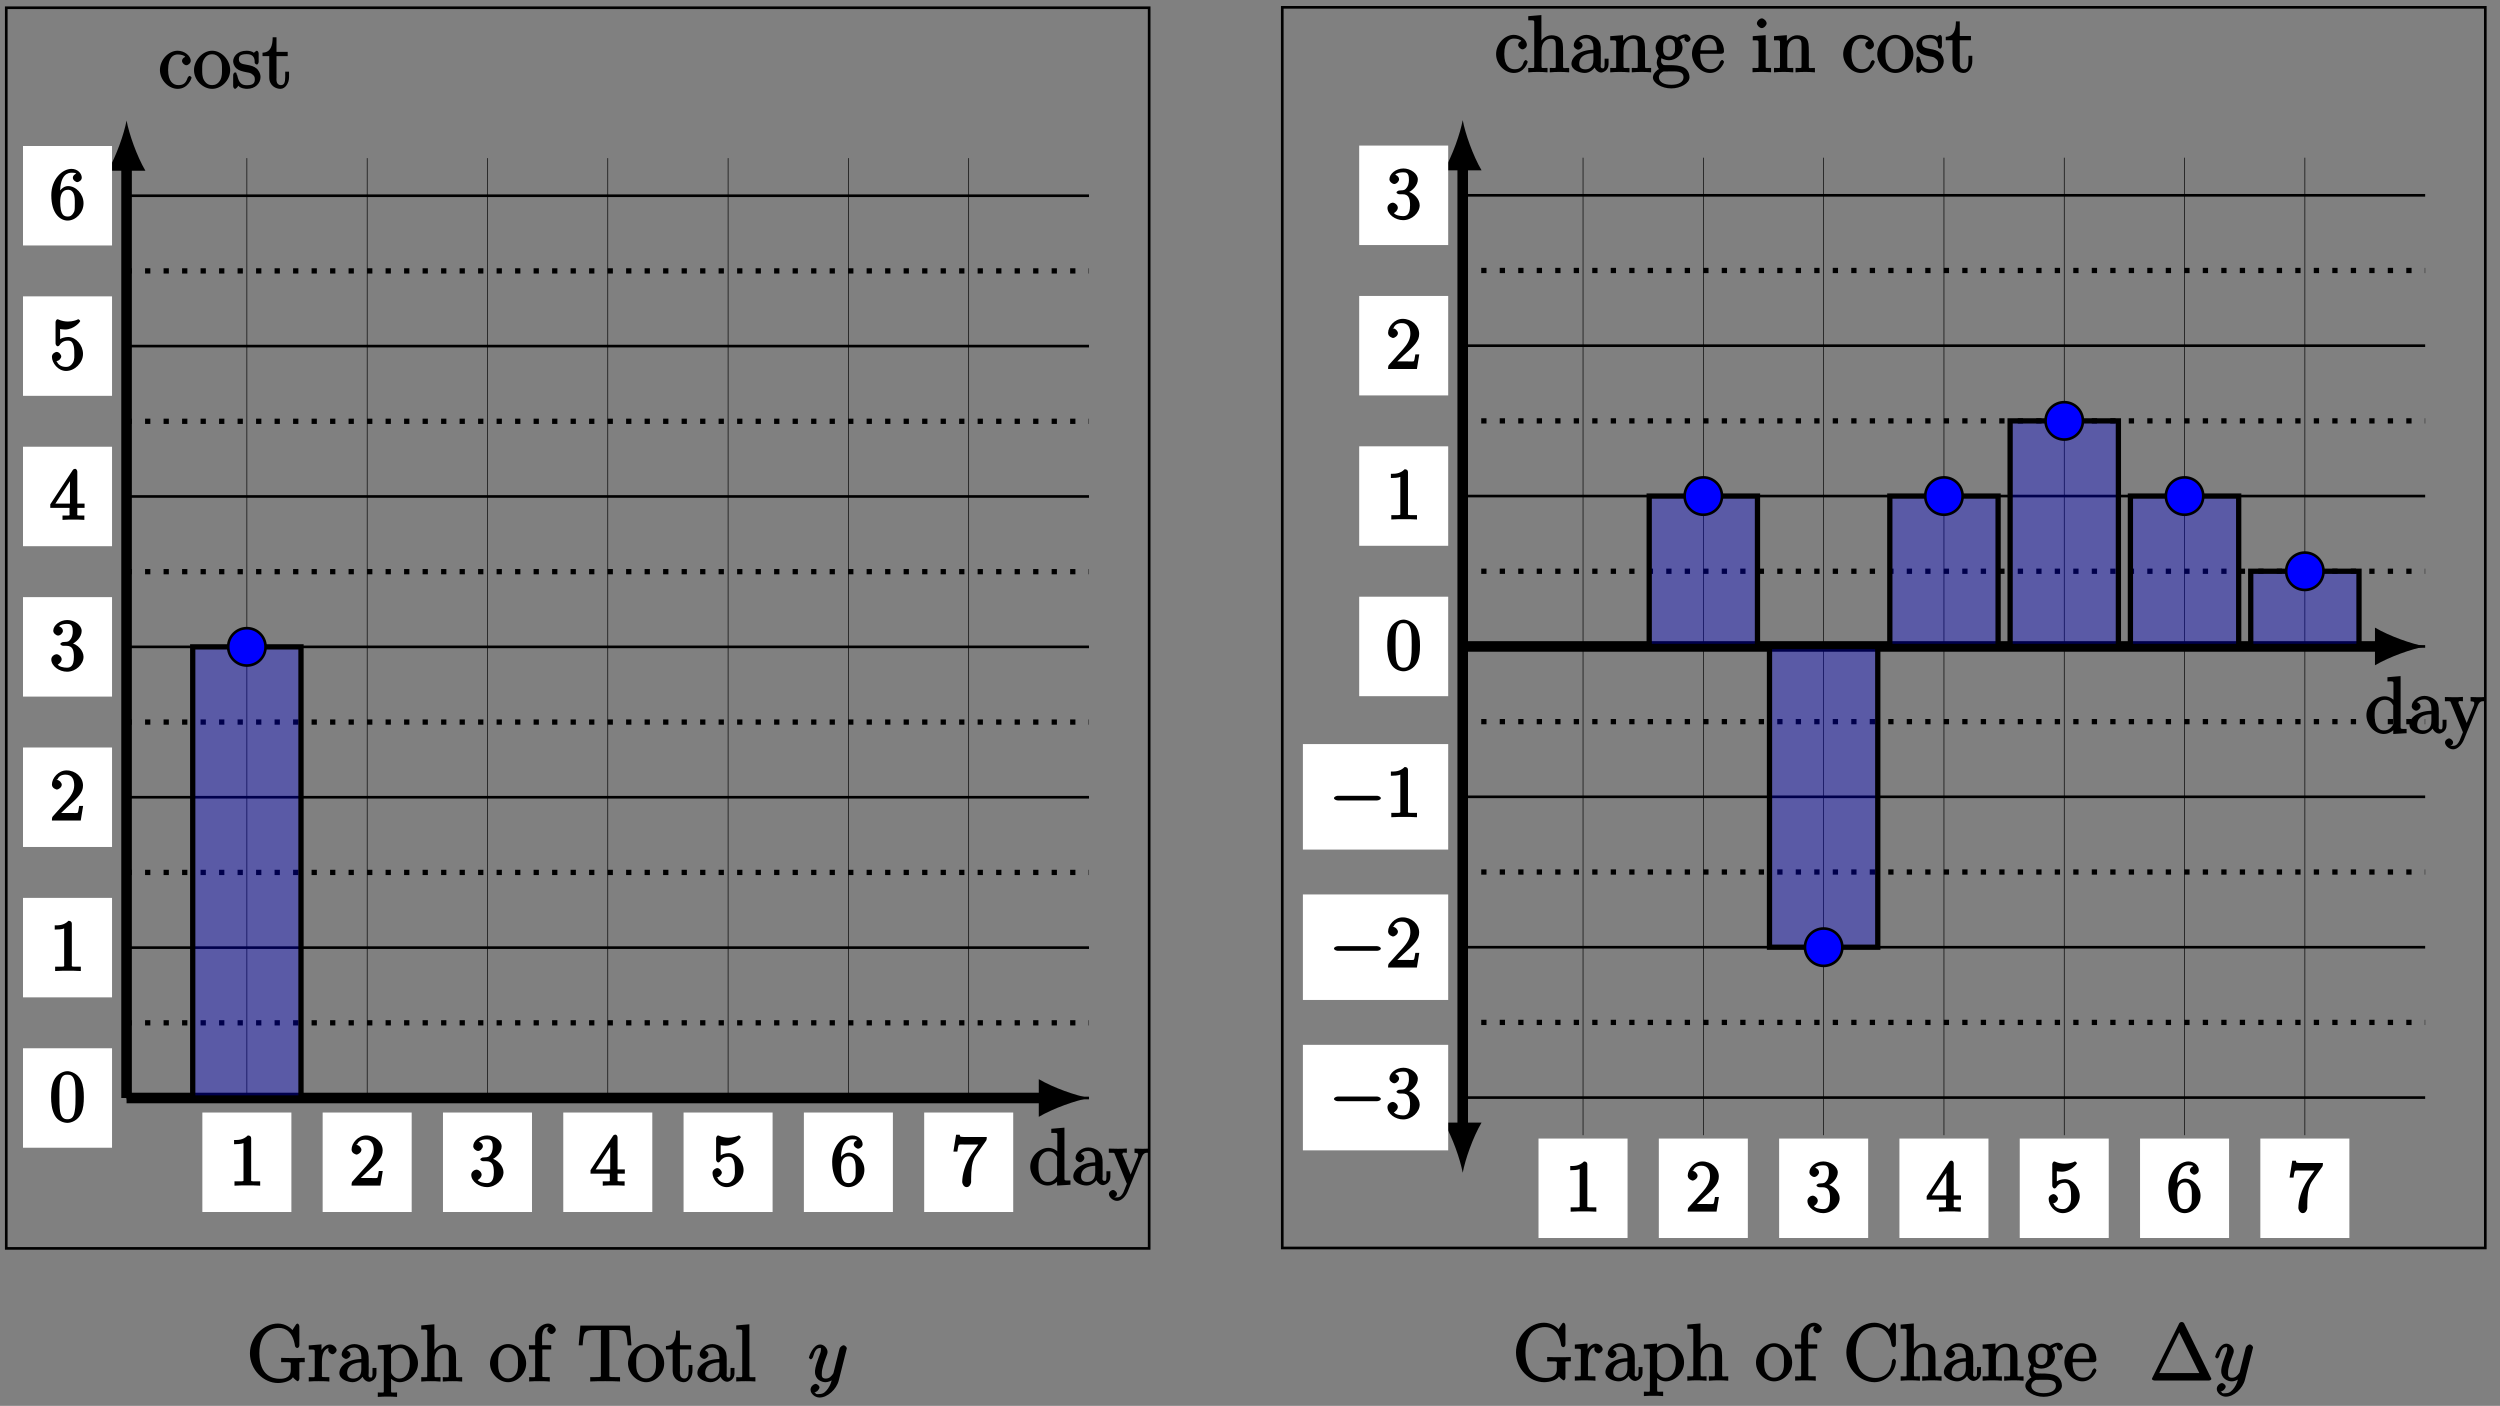 <?xml version="1.0" encoding="UTF-8"?>
<svg xmlns="http://www.w3.org/2000/svg" xmlns:xlink="http://www.w3.org/1999/xlink" width="377pt" height="212pt" viewBox="0 0 377 212" version="1.1">
<rect x="0" y="0" width="377" height="212" fill="#808080" stroke="none"/>
<defs>
<g>
<symbol overflow="visible" id="glyph0-0">
<path style="stroke:none;" d=""/>
</symbol>
<symbol overflow="visible" id="glyph0-1">
<path style="stroke:none;" d="M 8.75 -3.031 L 8.75 -3.547 C 8.281 -3.516 7.453 -3.516 7.094 -3.516 C 6.719 -3.516 5.672 -3.516 5.188 -3.547 L 5.188 -2.891 L 5.719 -2.891 C 6.781 -2.891 6.641 -2.891 6.641 -2.469 L 6.641 -1.703 C 6.641 -0.328 5.25 -0.391 4.938 -0.391 C 4 -0.391 1.906 -0.812 1.906 -4.234 C 1.906 -7.688 4.016 -8.062 4.859 -8.062 C 5.891 -8.062 6.969 -7.453 7.281 -5.344 C 7.297 -5.219 7.469 -5.031 7.609 -5.031 C 7.781 -5.031 7.938 -5.219 7.938 -5.453 L 7.938 -8.281 C 7.938 -8.5 7.781 -8.719 7.656 -8.719 C 7.594 -8.719 7.453 -8.641 7.391 -8.516 L 6.891 -7.734 C 6.688 -8.016 5.844 -8.719 4.703 -8.719 C 2.547 -8.719 0.484 -6.688 0.484 -4.234 C 0.484 -1.75 2.547 0.25 4.719 0.25 C 5.562 0.25 6.641 -0.062 6.969 -0.625 C 7.078 -0.438 7.594 -0.016 7.688 -0.016 C 7.781 -0.016 7.938 -0.234 7.938 -0.422 L 7.938 -2.516 C 7.938 -2.969 7.828 -2.891 8.75 -2.891 Z M 8.75 -3.031 "/>
</symbol>
<symbol overflow="visible" id="glyph0-2">
<path style="stroke:none;" d="M 4.375 -4.719 C 4.375 -5.078 3.891 -5.562 3.375 -5.562 C 2.359 -5.562 1.859 -4.312 1.828 -4.25 L 2.094 -4.25 L 2.094 -5.578 L 0.172 -5.422 L 0.172 -4.797 C 1.141 -4.797 1.078 -4.859 1.078 -4.266 L 1.078 -1.031 C 1.078 -0.484 1.109 -0.641 0.172 -0.641 L 0.172 0.016 C 0.672 -0.031 1.328 -0.031 1.688 -0.031 C 2.016 -0.031 2.859 -0.031 3.281 0.031 L 3.281 -0.641 L 2.891 -0.641 C 2.016 -0.641 2.156 -0.625 2.156 -1.047 L 2.156 -2.922 C 2.156 -4.094 2.469 -5.031 3.391 -5.031 C 3.484 -5.031 3.516 -5.031 3.562 -5.016 L 3.438 -5.266 C 3.344 -5.219 3.109 -5.047 3.109 -4.719 C 3.109 -4.375 3.547 -4.094 3.734 -4.094 C 3.984 -4.094 4.375 -4.406 4.375 -4.719 Z M 4.375 -4.719 "/>
</symbol>
<symbol overflow="visible" id="glyph0-3">
<path style="stroke:none;" d="M 5.828 -1.203 L 5.828 -2.031 L 5.234 -2.031 L 5.234 -1.203 C 5.234 -0.531 5.109 -0.578 4.953 -0.578 C 4.5 -0.578 4.656 -1.062 4.656 -1.25 L 4.656 -3.328 C 4.656 -3.984 4.609 -4.562 4.078 -5.031 C 3.656 -5.422 3.016 -5.625 2.484 -5.625 C 1.5 -5.625 0.578 -4.828 0.578 -4.047 C 0.578 -3.703 0.984 -3.391 1.25 -3.391 C 1.547 -3.391 1.906 -3.734 1.906 -4.031 C 1.906 -4.516 1.312 -4.672 1.391 -4.672 C 1.516 -4.906 1.984 -5.094 2.469 -5.094 C 3.016 -5.094 3.547 -4.781 3.547 -3.703 L 3.547 -3.375 C 1.312 -3.344 0.234 -2.188 0.234 -1.266 C 0.234 -0.328 1.5 0.125 2.234 0.125 C 3.031 0.125 3.719 -0.5 3.938 -1.078 L 3.625 -1.078 C 3.672 -0.516 4.203 0.062 4.719 0.062 C 4.969 0.062 5.828 -0.25 5.828 -1.203 Z M 3.547 -1.828 C 3.547 -0.656 2.844 -0.422 2.328 -0.422 C 1.75 -0.422 1.406 -0.688 1.406 -1.266 C 1.406 -2.844 3.281 -2.844 3.547 -2.859 Z M 3.547 -1.828 "/>
</symbol>
<symbol overflow="visible" id="glyph0-4">
<path style="stroke:none;" d="M 6.234 -2.719 C 6.234 -4.25 4.953 -5.562 3.641 -5.562 C 2.594 -5.562 1.906 -4.766 1.875 -4.719 L 2.156 -4.609 L 2.156 -5.578 L 0.172 -5.422 L 0.172 -4.797 C 1.172 -4.797 1.078 -4.859 1.078 -4.328 L 1.078 1.297 C 1.078 1.828 1.109 1.672 0.172 1.672 L 0.172 2.344 C 0.641 2.297 1.297 2.297 1.625 2.297 C 1.969 2.297 2.625 2.297 3.078 2.344 L 3.078 1.672 C 2.156 1.672 2.172 1.828 2.172 1.297 L 2.172 -0.781 L 1.906 -0.688 C 2.109 -0.375 2.719 0.125 3.484 0.125 C 4.859 0.125 6.234 -1.188 6.234 -2.719 Z M 5 -2.719 C 5 -1.297 4.344 -0.422 3.438 -0.422 C 3.062 -0.422 2.828 -0.531 2.578 -0.75 C 2.312 -1.031 2.172 -1.156 2.172 -1.5 L 2.172 -3.953 C 2.172 -4.188 2.125 -4.094 2.266 -4.281 C 2.625 -4.812 3.094 -5.016 3.547 -5.016 C 4.453 -5.016 5 -4.062 5 -2.719 Z M 5 -2.719 "/>
</symbol>
<symbol overflow="visible" id="glyph0-5">
<path style="stroke:none;" d="M 6.391 -0.141 L 6.391 -0.641 C 5.625 -0.641 5.484 -0.484 5.469 -0.844 L 5.469 -3.047 C 5.469 -4.156 5.422 -4.609 5.156 -4.984 C 4.812 -5.453 4.141 -5.562 3.734 -5.562 C 2.703 -5.562 2.062 -4.641 1.953 -4.422 L 2.203 -4.422 L 2.203 -8.609 L 0.219 -8.438 L 0.219 -7.812 C 1.188 -7.812 1.125 -7.875 1.125 -7.297 L 1.125 -1.031 C 1.125 -0.484 1.156 -0.641 0.219 -0.641 L 0.219 0.031 C 0.688 -0.031 1.344 -0.031 1.672 -0.031 C 2.016 -0.031 2.672 -0.031 3.125 0.031 L 3.125 -0.641 C 2.219 -0.641 2.219 -0.484 2.219 -1.031 L 2.219 -3.25 C 2.219 -4.5 2.891 -5.031 3.641 -5.031 C 4.375 -5.031 4.375 -4.562 4.375 -3.844 L 4.375 -1.031 C 4.375 -0.484 4.406 -0.641 3.469 -0.641 L 3.469 0.031 C 3.938 -0.031 4.594 -0.031 4.922 -0.031 C 5.266 -0.031 5.922 -0.031 6.391 0.031 Z M 6.391 -0.141 "/>
</symbol>
<symbol overflow="visible" id="glyph0-6">
<path style="stroke:none;" d="M 5.641 -2.703 C 5.641 -4.25 4.312 -5.625 2.922 -5.625 C 1.5 -5.625 0.188 -4.203 0.188 -2.703 C 0.188 -1.172 1.547 0.125 2.922 0.125 C 4.328 0.125 5.641 -1.188 5.641 -2.703 Z M 4.406 -2.812 C 4.406 -2.391 4.453 -1.75 4.141 -1.188 C 3.812 -0.625 3.375 -0.438 2.922 -0.438 C 2.484 -0.438 2.062 -0.578 1.703 -1.172 C 1.391 -1.703 1.422 -2.312 1.422 -2.812 C 1.422 -3.266 1.375 -3.891 1.75 -4.422 C 2.078 -4.938 2.5 -5.094 2.922 -5.094 C 3.375 -5.094 3.766 -4.906 4.094 -4.453 C 4.453 -3.891 4.406 -3.25 4.406 -2.812 Z M 4.406 -2.812 "/>
</symbol>
<symbol overflow="visible" id="glyph0-7">
<path style="stroke:none;" d="M 4.25 -7.766 C 4.25 -8.219 3.656 -8.719 3.078 -8.719 C 2.25 -8.719 1.141 -7.906 1.141 -6.688 L 1.141 -5.453 L 0.203 -5.453 L 0.203 -4.812 L 1.141 -4.812 L 1.141 -1.031 C 1.141 -0.484 1.172 -0.641 0.234 -0.641 L 0.234 0.016 C 0.734 -0.031 1.391 -0.031 1.75 -0.031 C 2.062 -0.031 2.922 -0.031 3.344 0.031 L 3.344 -0.641 L 2.953 -0.641 C 2.078 -0.641 2.219 -0.625 2.219 -1.047 L 2.219 -4.812 L 3.562 -4.812 L 3.562 -5.453 L 2.188 -5.453 L 2.188 -6.688 C 2.188 -7.766 2.578 -8.172 3.078 -8.172 C 3.172 -8.172 3.234 -8.188 3.375 -8.109 L 3.484 -8.375 C 3.438 -8.359 2.969 -8.109 2.969 -7.75 C 2.969 -7.484 3.328 -7.141 3.609 -7.141 C 3.891 -7.141 4.25 -7.484 4.25 -7.766 Z M 4.25 -7.766 "/>
</symbol>
<symbol overflow="visible" id="glyph0-8">
<path style="stroke:none;" d="M 8.172 -5.578 L 7.953 -8.406 L 0.484 -8.406 L 0.234 -5.438 L 0.828 -5.438 C 1 -7.469 0.953 -7.75 2.844 -7.75 C 3.062 -7.75 3.391 -7.75 3.484 -7.734 C 3.734 -7.703 3.578 -7.703 3.578 -7.422 L 3.578 -1.062 C 3.578 -0.656 3.734 -0.641 2.562 -0.641 L 1.969 -0.641 L 1.969 0.016 C 2.516 -0.031 3.75 -0.031 4.219 -0.031 C 4.688 -0.031 5.922 -0.031 6.469 0.016 L 6.469 -0.641 L 5.875 -0.641 C 4.703 -0.641 4.859 -0.656 4.859 -1.062 L 4.859 -7.422 C 4.859 -7.719 4.734 -7.688 4.922 -7.734 C 5.016 -7.75 5.359 -7.75 5.594 -7.75 C 7.484 -7.75 7.422 -7.469 7.609 -5.438 L 8.188 -5.438 Z M 8.172 -5.578 "/>
</symbol>
<symbol overflow="visible" id="glyph0-9">
<path style="stroke:none;" d="M 4.047 -1.625 L 4.047 -2.469 L 3.469 -2.469 L 3.469 -1.656 C 3.469 -0.781 3.281 -0.438 2.828 -0.438 C 2.016 -0.438 2.156 -1.406 2.156 -1.609 L 2.156 -4.812 L 3.844 -4.812 L 3.844 -5.453 L 2.156 -5.453 L 2.156 -7.656 L 1.578 -7.656 C 1.562 -6.375 1.297 -5.375 0.047 -5.328 L 0.047 -4.812 L 1.062 -4.812 L 1.062 -1.625 C 1.062 -0.297 2.109 0.125 2.75 0.125 C 3.5 0.125 4.047 -0.766 4.047 -1.625 Z M 4.047 -1.625 "/>
</symbol>
<symbol overflow="visible" id="glyph0-10">
<path style="stroke:none;" d="M 3.125 -0.141 L 3.125 -0.641 C 2.203 -0.641 2.219 -0.484 2.219 -1.031 L 2.219 -8.609 L 0.234 -8.438 L 0.234 -7.812 C 1.203 -7.812 1.141 -7.875 1.141 -7.297 L 1.141 -1.031 C 1.141 -0.484 1.172 -0.641 0.234 -0.641 L 0.234 0.016 C 0.734 -0.031 1.312 -0.031 1.672 -0.031 C 2.031 -0.031 2.625 -0.031 3.125 0.016 Z M 3.125 -0.141 "/>
</symbol>
<symbol overflow="visible" id="glyph0-11">
<path style="stroke:none;" d="M 6.312 -0.141 L 6.312 -0.641 C 5.344 -0.641 5.406 -0.578 5.406 -1.156 L 5.406 -8.609 L 3.422 -8.438 L 3.422 -7.812 C 4.406 -7.812 4.328 -7.875 4.328 -7.297 L 4.328 -4.656 L 4.609 -4.75 C 4.344 -5.109 3.734 -5.562 3 -5.562 C 1.609 -5.562 0.25 -4.25 0.25 -2.719 C 0.25 -1.188 1.547 0.125 2.875 0.125 C 3.781 0.125 4.406 -0.516 4.578 -0.734 L 4.297 -0.844 L 4.297 0.125 L 6.312 0 Z M 4.297 -1.547 C 4.297 -1.328 4.344 -1.406 4.188 -1.141 C 3.891 -0.719 3.531 -0.422 2.922 -0.422 C 2.625 -0.422 1.484 -0.375 1.484 -2.703 C 1.484 -3.562 1.578 -3.938 1.844 -4.328 C 2.078 -4.703 2.453 -5.031 3.047 -5.031 C 3.797 -5.031 4.094 -4.531 4.203 -4.344 C 4.344 -4.141 4.297 -4.219 4.297 -4 Z M 4.297 -1.547 "/>
</symbol>
<symbol overflow="visible" id="glyph0-12">
<path style="stroke:none;" d="M 6.109 -4.953 L 6.109 -5.453 C 5.609 -5.422 5.438 -5.422 5.062 -5.422 L 3.922 -5.453 L 3.922 -4.812 C 4.531 -4.781 4.469 -4.656 4.469 -4.438 C 4.469 -4.328 4.453 -4.266 4.406 -4.141 L 3.172 -1.141 L 3.5 -1.141 L 2.172 -4.391 C 2.109 -4.547 2.062 -4.531 2.062 -4.531 L 2.109 -4.641 C 2.109 -4.953 2.359 -4.812 2.766 -4.812 L 2.766 -5.469 C 2.297 -5.422 1.703 -5.422 1.375 -5.422 L 0.047 -5.453 L 0.047 -4.812 C 0.906 -4.812 0.844 -4.891 0.984 -4.516 L 2.766 -0.141 C 2.25 1.125 2.297 1.047 2.25 1.141 C 2.047 1.5 1.844 1.906 1.297 1.906 C 0.938 1.906 0.812 1.953 0.812 1.953 C 0.812 1.953 1.281 1.797 1.281 1.375 C 1.281 1.094 0.891 0.781 0.688 0.781 C 0.484 0.781 0.062 1.047 0.062 1.406 C 0.062 1.859 0.672 2.438 1.297 2.438 C 1.969 2.438 2.625 1.703 2.922 0.953 L 5 -4.141 C 5.312 -4.938 5.719 -4.812 6.109 -4.812 Z M 6.109 -4.953 "/>
</symbol>
<symbol overflow="visible" id="glyph0-13">
<path style="stroke:none;" d="M 5.016 -1.562 C 5.016 -1.672 4.766 -1.828 4.734 -1.828 C 4.625 -1.828 4.453 -1.641 4.406 -1.5 C 4.141 -0.641 3.672 -0.438 3.031 -0.438 C 2.297 -0.438 1.484 -0.922 1.484 -2.734 C 1.484 -4.719 2.344 -5.062 2.938 -5.062 C 3.391 -5.062 3.938 -4.922 4.047 -4.719 C 4.188 -4.719 3.578 -4.562 3.578 -4.078 C 3.578 -3.797 3.938 -3.438 4.234 -3.438 C 4.5 -3.438 4.891 -3.75 4.891 -4.094 C 4.891 -4.906 3.891 -5.625 2.922 -5.625 C 1.531 -5.625 0.25 -4.234 0.25 -2.719 C 0.25 -1.188 1.562 0.125 2.922 0.125 C 4.5 0.125 5.016 -1.453 5.016 -1.562 Z M 5.016 -1.562 "/>
</symbol>
<symbol overflow="visible" id="glyph0-14">
<path style="stroke:none;" d="M 4.359 -1.656 C 4.359 -2.312 3.922 -2.797 3.812 -2.906 C 3.375 -3.281 2.953 -3.391 2.156 -3.531 C 1.812 -3.609 1.094 -3.625 1.094 -4.344 C 1.094 -4.703 1.188 -5.109 2.266 -5.109 C 3.562 -5.109 3.469 -4.141 3.484 -3.781 C 3.5 -3.688 3.75 -3.531 3.797 -3.531 C 3.922 -3.531 4.078 -3.734 4.078 -3.953 L 4.078 -5.203 C 4.078 -5.422 3.922 -5.625 3.797 -5.625 C 3.703 -5.625 3.359 -5.312 3.359 -5.312 C 3.125 -5.516 2.656 -5.625 2.266 -5.625 C 0.828 -5.625 0.234 -4.688 0.234 -4.031 C 0.234 -3.891 0.281 -3.375 0.734 -2.953 C 1.109 -2.625 1.641 -2.5 2.188 -2.391 C 2.844 -2.266 2.875 -2.266 3.172 -2.016 C 3.391 -1.844 3.5 -1.688 3.5 -1.344 C 3.5 -0.844 3.375 -0.422 2.312 -0.422 C 1.531 -0.422 1.109 -0.719 0.844 -1.906 C 0.797 -2.125 0.734 -2.047 0.734 -2.047 L 0.734 -2.266 C 0.719 -2.312 0.562 -2.359 0.531 -2.359 C 0.391 -2.359 0.234 -2.141 0.234 -1.922 L 0.234 -0.297 C 0.234 -0.078 0.391 0.125 0.516 0.125 C 0.578 0.125 0.688 0.078 0.891 -0.172 C 0.953 -0.266 0.953 -0.281 1.016 -0.344 C 1.359 0.078 2.125 0.125 2.328 0.125 C 3.578 0.125 4.359 -0.719 4.359 -1.656 Z M 4.359 -1.656 "/>
</symbol>
<symbol overflow="visible" id="glyph0-15">
<path style="stroke:none;" d="M 7.953 -2.922 C 7.953 -3.047 7.797 -3.281 7.656 -3.281 C 7.547 -3.281 7.359 -3.062 7.359 -2.969 C 7.25 -1.078 6.031 -0.391 4.875 -0.391 C 4.047 -0.391 1.906 -0.734 1.906 -4.234 C 1.906 -7.688 4 -8.062 4.859 -8.062 C 6.125 -8.062 7.047 -7.141 7.297 -5.359 C 7.312 -5.219 7.484 -5.031 7.625 -5.031 C 7.797 -5.031 7.953 -5.219 7.953 -5.453 L 7.953 -8.281 C 7.953 -8.5 7.797 -8.719 7.672 -8.719 C 7.609 -8.719 7.469 -8.641 7.406 -8.516 L 6.906 -7.734 C 6.5 -8.25 5.578 -8.719 4.719 -8.719 C 2.531 -8.719 0.484 -6.672 0.484 -4.234 C 0.484 -1.75 2.562 0.25 4.719 0.25 C 6.688 0.25 7.953 -1.609 7.953 -2.922 Z M 7.953 -2.922 "/>
</symbol>
<symbol overflow="visible" id="glyph0-16">
<path style="stroke:none;" d="M 6.391 -0.141 L 6.391 -0.641 C 5.625 -0.641 5.484 -0.484 5.469 -0.844 L 5.469 -3.047 C 5.469 -4.156 5.422 -4.609 5.156 -4.984 C 4.812 -5.453 4.141 -5.562 3.734 -5.562 C 2.562 -5.562 1.953 -4.422 1.906 -4.344 L 2.156 -4.344 L 2.156 -5.578 L 0.219 -5.422 L 0.219 -4.797 C 1.188 -4.797 1.125 -4.859 1.125 -4.266 L 1.125 -1.031 C 1.125 -0.484 1.156 -0.641 0.219 -0.641 L 0.219 0.031 C 0.688 -0.031 1.344 -0.031 1.672 -0.031 C 2.016 -0.031 2.672 -0.031 3.125 0.031 L 3.125 -0.641 C 2.219 -0.641 2.219 -0.484 2.219 -1.031 L 2.219 -3.25 C 2.219 -4.5 2.891 -5.031 3.641 -5.031 C 4.375 -5.031 4.375 -4.562 4.375 -3.844 L 4.375 -1.031 C 4.375 -0.484 4.406 -0.641 3.469 -0.641 L 3.469 0.031 C 3.938 -0.031 4.594 -0.031 4.922 -0.031 C 5.266 -0.031 5.922 -0.031 6.391 0.031 Z M 6.391 -0.141 "/>
</symbol>
<symbol overflow="visible" id="glyph0-17">
<path style="stroke:none;" d="M 5.828 -5 C 5.828 -5.219 5.516 -5.703 5.094 -5.703 C 4.469 -5.703 3.891 -5.266 3.812 -5.188 C 3.578 -5.359 3.062 -5.562 2.609 -5.562 C 1.531 -5.562 0.562 -4.609 0.562 -3.688 C 0.562 -3 1.031 -2.453 1.047 -2.438 C 1 -2.375 0.734 -1.922 0.734 -1.453 C 0.734 -0.766 1.203 -0.359 1.047 -0.453 C 0.875 -0.406 0.156 0.172 0.156 0.797 C 0.156 1.625 1.453 2.453 2.922 2.453 C 4.344 2.453 5.672 1.672 5.672 0.781 C 5.672 0.484 5.547 -0.328 4.828 -0.703 C 4.219 -1.016 3.516 -1.062 2.484 -1.062 C 1.75 -1.062 1.781 -1.016 1.562 -1.25 C 1.453 -1.359 1.391 -1.484 1.391 -1.734 C 1.391 -1.938 1.406 -2.031 1.453 -2.109 C 1.859 -1.828 2.469 -1.797 2.594 -1.797 C 3.672 -1.797 4.625 -2.75 4.625 -3.672 C 4.625 -4 4.484 -4.547 4.203 -4.828 C 4.562 -5.203 5.016 -5.156 5.078 -5.156 C 5.125 -5.156 5.062 -5.203 4.891 -5.297 C 5.109 -5.391 4.891 -5.109 4.891 -4.984 C 4.891 -4.812 5.172 -4.531 5.359 -4.531 C 5.469 -4.531 5.828 -4.734 5.828 -5 Z M 3.484 -3.688 C 3.484 -3.469 3.531 -3.078 3.328 -2.766 C 3.094 -2.422 2.859 -2.344 2.609 -2.344 C 1.547 -2.344 1.703 -3.391 1.703 -3.672 C 1.703 -3.891 1.656 -4.266 1.859 -4.594 C 2.094 -4.938 2.344 -5.016 2.594 -5.016 C 3.641 -5.016 3.484 -3.953 3.484 -3.688 Z M 4.766 0.781 C 4.766 1.5 4.031 1.906 2.922 1.906 C 1.781 1.906 1.062 1.469 1.062 0.781 C 1.062 0.688 1.047 0.328 1.5 0.031 C 1.75 -0.141 1.75 -0.109 2.594 -0.109 C 3.578 -0.109 4.766 -0.25 4.766 0.781 Z M 4.766 0.781 "/>
</symbol>
<symbol overflow="visible" id="glyph0-18">
<path style="stroke:none;" d="M 5.016 -1.562 C 5.016 -1.641 4.812 -1.844 4.734 -1.844 C 4.641 -1.844 4.453 -1.625 4.422 -1.562 C 4.109 -0.562 3.484 -0.438 2.969 -0.438 C 2.469 -0.438 1.422 -0.625 1.422 -2.688 L 1.422 -2.766 L 4.578 -2.766 C 4.844 -2.766 5.016 -2.922 5.016 -3.141 C 5.016 -4.344 4.219 -5.625 2.766 -5.625 C 1.406 -5.625 0.188 -4.25 0.188 -2.766 C 0.188 -1.188 1.578 0.125 2.906 0.125 C 4.328 0.125 5.016 -1.312 5.016 -1.562 Z M 4.125 -3.297 L 1.453 -3.297 C 1.531 -5.016 2.422 -5.094 2.766 -5.094 C 4.047 -5.094 3.938 -3.547 3.938 -3.297 Z M 4.125 -3.297 "/>
</symbol>
<symbol overflow="visible" id="glyph0-19">
<path style="stroke:none;" d="M 3.031 -0.141 L 3.031 -0.641 C 2.109 -0.641 2.219 -0.547 2.219 -1.016 L 2.219 -5.578 L 0.266 -5.422 L 0.266 -4.797 C 1.188 -4.797 1.141 -4.859 1.141 -4.281 L 1.141 -1.031 C 1.141 -0.484 1.172 -0.641 0.234 -0.641 L 0.234 0.016 C 0.734 -0.031 1.297 -0.031 1.656 -0.031 C 1.781 -0.031 2.469 -0.031 3.031 0.016 Z M 2.359 -7.359 C 2.359 -7.719 1.922 -8.109 1.641 -8.109 C 1.297 -8.109 0.891 -7.688 0.891 -7.359 C 0.891 -7.047 1.312 -6.641 1.625 -6.641 C 1.984 -6.641 2.359 -7.078 2.359 -7.359 Z M 2.359 -7.359 "/>
</symbol>
<symbol overflow="visible" id="glyph1-0">
<path style="stroke:none;" d=""/>
</symbol>
<symbol overflow="visible" id="glyph1-1">
<path style="stroke:none;" d="M 3.031 1.094 C 2.703 1.547 2.359 1.906 1.766 1.906 C 1.625 1.906 1.203 2.031 1.109 1.703 C 0.906 1.641 0.969 1.641 0.984 1.641 C 1.344 1.641 1.75 1.188 1.75 0.906 C 1.75 0.641 1.359 0.375 1.188 0.375 C 0.984 0.375 0.406 0.688 0.406 1.266 C 0.406 1.875 1.094 2.438 1.766 2.438 C 2.969 2.438 4.328 1.188 4.656 -0.125 L 5.828 -4.797 C 5.844 -4.859 5.875 -4.922 5.875 -5 C 5.875 -5.172 5.562 -5.453 5.391 -5.453 C 5.281 -5.453 4.859 -5.25 4.766 -4.891 L 3.891 -1.375 C 3.828 -1.156 3.875 -1.25 3.781 -1.109 C 3.531 -0.781 3.266 -0.422 2.688 -0.422 C 2.016 -0.422 2.109 -0.922 2.109 -1.25 C 2.109 -1.922 2.438 -2.844 2.766 -3.703 C 2.891 -4.047 2.969 -4.219 2.969 -4.453 C 2.969 -4.953 2.453 -5.562 1.859 -5.562 C 0.766 -5.562 0.156 -3.688 0.156 -3.578 C 0.156 -3.531 0.375 -3.328 0.453 -3.328 C 0.562 -3.328 0.734 -3.531 0.781 -3.688 C 1.062 -4.703 1.359 -5.031 1.828 -5.031 C 1.938 -5.031 1.969 -5.172 1.969 -4.781 C 1.969 -4.469 1.844 -4.125 1.656 -3.672 C 1.078 -2.109 1.078 -1.703 1.078 -1.422 C 1.078 -0.281 2.062 0.125 2.656 0.125 C 3 0.125 3.531 -0.031 3.844 -0.344 L 3.688 -0.516 C 3.516 0.141 3.438 0.5 3.031 1.094 Z M 3.031 1.094 "/>
</symbol>
<symbol overflow="visible" id="glyph2-0">
<path style="stroke:none;" d=""/>
</symbol>
<symbol overflow="visible" id="glyph2-1">
<path style="stroke:none;" d="M 3.375 -7.125 C 3.375 -7.391 3.203 -7.562 2.875 -7.562 C 2.156 -6.828 1.312 -6.875 0.797 -6.875 L 0.797 -6.234 C 1.188 -6.234 1.938 -6.266 2.219 -6.406 L 2.219 -1.016 C 2.219 -0.625 2.359 -0.641 1.391 -0.641 L 0.859 -0.641 L 0.859 0.016 C 1.422 -0.031 2.359 -0.031 2.797 -0.031 C 3.234 -0.031 4.188 -0.031 4.734 0.016 L 4.734 -0.641 L 4.219 -0.641 C 3.234 -0.641 3.375 -0.609 3.375 -1.016 Z M 3.375 -7.125 "/>
</symbol>
<symbol overflow="visible" id="glyph2-2">
<path style="stroke:none;" d="M 1.5 -0.891 L 2.656 -2 C 4.359 -3.516 5.062 -4.203 5.062 -5.297 C 5.062 -6.547 3.922 -7.562 2.578 -7.562 C 1.359 -7.562 0.375 -6.406 0.375 -5.438 C 0.375 -4.828 1.094 -4.672 1.125 -4.672 C 1.312 -4.672 1.859 -4.969 1.859 -5.406 C 1.859 -5.688 1.5 -6.125 1.109 -6.125 C 1.031 -6.125 1 -6.125 1.219 -6.203 C 1.391 -6.672 1.812 -6.922 2.438 -6.922 C 3.438 -6.922 3.734 -6.188 3.734 -5.297 C 3.734 -4.422 3.234 -3.672 2.641 -3 L 0.547 -0.672 C 0.422 -0.547 0.375 -0.422 0.375 0 L 4.719 0 L 5.078 -2.203 L 4.484 -2.203 C 4.391 -1.719 4.375 -1.359 4.266 -1.188 C 4.188 -1.094 3.594 -1.141 3.344 -1.141 L 1.391 -1.141 Z M 1.5 -0.891 "/>
</symbol>
<symbol overflow="visible" id="glyph2-3">
<path style="stroke:none;" d="M 3.156 -3.844 C 4.062 -4.141 4.859 -5.047 4.859 -5.906 C 4.859 -6.812 3.734 -7.562 2.688 -7.562 C 1.578 -7.562 0.578 -6.766 0.578 -5.938 C 0.578 -5.578 1 -5.219 1.312 -5.219 C 1.641 -5.219 2.031 -5.609 2.031 -5.922 C 2.031 -6.469 1.359 -6.625 1.469 -6.625 C 1.641 -6.891 2.25 -6.984 2.641 -6.984 C 3.094 -6.984 3.516 -6.906 3.516 -5.922 C 3.516 -5.797 3.547 -5.266 3.266 -4.781 C 2.938 -4.266 2.688 -4.281 2.406 -4.266 C 2.328 -4.25 2.062 -4.234 1.984 -4.234 C 1.891 -4.219 1.641 -4.062 1.641 -3.953 C 1.641 -3.828 1.891 -3.672 2.078 -3.672 L 2.562 -3.672 C 3.453 -3.672 3.688 -3.094 3.688 -2.016 C 3.688 -0.531 3.109 -0.375 2.625 -0.375 C 2.156 -0.375 1.453 -0.516 1.25 -0.844 C 1.344 -0.844 1.844 -1.234 1.844 -1.641 C 1.844 -2.047 1.391 -2.406 1.062 -2.406 C 0.812 -2.406 0.281 -2.109 0.281 -1.625 C 0.281 -0.625 1.469 0.234 2.656 0.234 C 3.984 0.234 5.141 -0.906 5.141 -2.016 C 5.141 -2.906 4.297 -3.922 3.156 -4.141 Z M 3.156 -3.844 "/>
</symbol>
<symbol overflow="visible" id="glyph2-4">
<path style="stroke:none;" d="M 3.031 -1.953 L 3.031 -1 C 3.031 -0.609 3.188 -0.641 2.375 -0.641 L 1.969 -0.641 L 1.969 0.016 C 2.594 -0.031 3.156 -0.031 3.625 -0.031 C 4.078 -0.031 4.656 -0.031 5.266 0.016 L 5.266 -0.641 L 4.875 -0.641 C 4.062 -0.641 4.203 -0.609 4.203 -1 L 4.203 -1.797 L 5.297 -1.797 L 5.297 -2.438 L 4.203 -2.438 L 4.203 -7.25 C 4.203 -7.469 4.047 -7.688 3.875 -7.688 C 3.781 -7.688 3.625 -7.641 3.531 -7.516 L 0.125 -2.328 L 0.125 -1.797 L 3.031 -1.797 Z M 3.266 -2.438 L 0.891 -2.438 L 3.375 -6.25 L 3.094 -6.359 L 3.094 -2.438 Z M 3.266 -2.438 "/>
</symbol>
<symbol overflow="visible" id="glyph2-5">
<path style="stroke:none;" d="M 5.062 -2.344 C 5.062 -3.641 4 -4.891 2.828 -4.891 C 2.297 -4.891 1.719 -4.672 1.609 -4.562 L 1.609 -6.094 C 1.656 -6.078 2.016 -6.016 2.359 -6.016 C 3.703 -6.016 4.641 -7.156 4.641 -7.297 C 4.641 -7.359 4.438 -7.562 4.359 -7.562 C 4.359 -7.562 4.203 -7.531 4.125 -7.469 C 4.062 -7.438 3.516 -7.219 2.797 -7.219 C 2.359 -7.219 1.859 -7.297 1.344 -7.531 C 1.25 -7.562 1.234 -7.562 1.203 -7.562 C 1.094 -7.562 0.922 -7.312 0.922 -7.141 L 0.922 -3.922 C 0.922 -3.719 1.094 -3.484 1.25 -3.484 C 1.328 -3.484 1.469 -3.562 1.5 -3.625 C 1.625 -3.797 1.922 -4.344 2.797 -4.344 C 3.375 -4.344 3.469 -3.984 3.562 -3.797 C 3.734 -3.391 3.75 -2.969 3.75 -2.422 C 3.75 -2.047 3.812 -1.5 3.547 -1.031 C 3.281 -0.609 3 -0.375 2.5 -0.375 C 1.703 -0.375 1.25 -0.797 1.125 -1.203 C 0.922 -1.281 0.953 -1.266 1.078 -1.266 C 1.438 -1.266 1.781 -1.688 1.781 -1.953 C 1.781 -2.219 1.438 -2.641 1.078 -2.641 C 0.922 -2.641 0.375 -2.406 0.375 -1.906 C 0.375 -0.969 1.297 0.234 2.516 0.234 C 3.781 0.234 5.062 -0.953 5.062 -2.344 Z M 5.062 -2.344 "/>
</symbol>
<symbol overflow="visible" id="glyph2-6">
<path style="stroke:none;" d="M 1.609 -3.734 L 1.609 -3.984 C 1.609 -6.75 2.797 -6.984 3.344 -6.984 C 3.609 -6.984 3.953 -6.969 4.016 -6.859 C 4.141 -6.859 3.531 -6.703 3.531 -6.219 C 3.531 -5.875 3.969 -5.562 4.203 -5.562 C 4.391 -5.562 4.875 -5.812 4.875 -6.234 C 4.875 -6.891 4.234 -7.562 3.328 -7.562 C 1.938 -7.562 0.281 -6.016 0.281 -3.594 C 0.281 -0.688 1.719 0.234 2.734 0.234 C 3.953 0.234 5.141 -0.938 5.141 -2.375 C 5.141 -3.766 4.016 -4.969 2.797 -4.969 C 2.062 -4.969 1.484 -4.25 1.266 -3.734 Z M 2.734 -0.375 C 2.047 -0.375 1.891 -0.875 1.828 -1.031 C 1.625 -1.547 1.625 -2.422 1.625 -2.625 C 1.625 -3.469 1.812 -4.406 2.797 -4.406 C 2.969 -4.406 3.344 -4.453 3.688 -3.781 L 3.625 -3.875 C 3.828 -3.484 3.828 -2.922 3.828 -2.391 C 3.828 -1.859 3.828 -1.312 3.734 -1.125 C 3.375 -0.375 2.984 -0.375 2.734 -0.375 Z M 2.734 -0.375 "/>
</symbol>
<symbol overflow="visible" id="glyph2-7">
<path style="stroke:none;" d="M 5.297 -6.688 C 5.406 -6.812 5.453 -6.953 5.453 -7.328 L 2.641 -7.328 C 1.312 -7.328 1.453 -7.312 1.375 -7.672 L 0.828 -7.672 L 0.422 -5.125 L 1.016 -5.125 C 1.078 -5.453 1.125 -6.031 1.266 -6.156 C 1.344 -6.234 2.078 -6.188 2.219 -6.188 L 4.172 -6.188 C 4.25 -6.266 3.375 -5.078 3.141 -4.719 C 2.156 -3.25 1.75 -1.625 1.75 -0.516 C 1.75 -0.406 1.922 0.234 2.422 0.234 C 2.922 0.234 3.094 -0.406 3.094 -0.516 L 3.094 -1.062 C 3.094 -1.672 3.125 -2.266 3.203 -2.859 C 3.25 -3.109 3.344 -3.938 3.828 -4.609 Z M 5.297 -6.688 "/>
</symbol>
<symbol overflow="visible" id="glyph2-8">
<path style="stroke:none;" d="M 5.188 -3.641 C 5.188 -4.516 5.125 -5.391 4.75 -6.188 C 4.25 -7.234 3.188 -7.562 2.719 -7.562 C 2.078 -7.562 1.094 -7.125 0.656 -6.125 C 0.312 -5.359 0.25 -4.516 0.25 -3.641 C 0.25 -2.828 0.344 -1.734 0.797 -0.906 C 1.266 -0.016 2.188 0.234 2.719 0.234 C 3.297 0.234 4.297 -0.141 4.781 -1.172 C 5.125 -1.938 5.188 -2.781 5.188 -3.641 Z M 2.719 -0.312 C 2.297 -0.312 1.812 -0.422 1.609 -1.469 C 1.5 -2.125 1.5 -3.125 1.5 -3.781 C 1.5 -4.469 1.5 -5.188 1.578 -5.781 C 1.781 -7.078 2.438 -7.031 2.719 -7.031 C 3.078 -7.031 3.625 -6.984 3.828 -5.906 C 3.938 -5.297 3.938 -4.453 3.938 -3.781 C 3.938 -2.953 3.938 -2.219 3.812 -1.516 C 3.656 -0.484 3.203 -0.312 2.719 -0.312 Z M 2.719 -0.312 "/>
</symbol>
<symbol overflow="visible" id="glyph3-0">
<path style="stroke:none;" d=""/>
</symbol>
<symbol overflow="visible" id="glyph3-1">
<path style="stroke:none;" d="M 5.266 -8.578 C 5.172 -8.734 5.047 -8.828 4.875 -8.828 C 4.703 -8.828 4.547 -8.734 4.469 -8.578 L 4.422 -8.469 L 0.484 -0.5 C 0.453 -0.453 0.375 -0.281 0.375 -0.234 C 0.375 -0.156 0.562 0 0.797 0 L 8.938 0 C 9.188 0 9.344 -0.156 9.344 -0.234 C 9.344 -0.281 9.281 -0.453 9.234 -0.5 L 5.312 -8.469 Z M 4.344 -7.578 L 7.531 -1.125 L 1.484 -1.125 L 4.656 -7.578 Z M 4.344 -7.578 "/>
</symbol>
<symbol overflow="visible" id="glyph4-0">
<path style="stroke:none;" d=""/>
</symbol>
<symbol overflow="visible" id="glyph4-1">
<path style="stroke:none;" d="M 7.188 -2.516 C 7.375 -2.516 7.766 -2.641 7.766 -2.859 C 7.766 -3.078 7.375 -3.219 7.188 -3.219 L 1.281 -3.219 C 1.094 -3.219 0.703 -3.078 0.703 -2.859 C 0.703 -2.641 1.094 -2.516 1.281 -2.516 Z M 7.188 -2.516 "/>
</symbol>
</g>
</defs>
<g id="surface1">
<path style="fill:none;stroke-width:0.399;stroke-linecap:butt;stroke-linejoin:miter;stroke:rgb(0%,0%,0%);stroke-opacity:1;stroke-miterlimit:10;" d="M -18.141 -22.679 L -18.141 164.411 L 154.207 164.411 L 154.207 -22.679 Z M -18.141 -22.679 " transform="matrix(1,0,0,-1,19.086,165.579)"/>
<g style="fill:rgb(0%,0%,0%);fill-opacity:1;">
  <use xlink:href="#glyph0-1" x="37.205" y="208.311"/>
  <use xlink:href="#glyph0-2" x="46.387" y="208.311"/>
  <use xlink:href="#glyph0-3" x="50.942" y="208.311"/>
  <use xlink:href="#glyph0-4" x="56.8" y="208.311"/>
  <use xlink:href="#glyph0-5" x="63.303" y="208.311"/>
</g>
<g style="fill:rgb(0%,0%,0%);fill-opacity:1;">
  <use xlink:href="#glyph0-6" x="73.704" y="208.311"/>
  <use xlink:href="#glyph0-7" x="79.562" y="208.311"/>
</g>
<g style="fill:rgb(0%,0%,0%);fill-opacity:1;">
  <use xlink:href="#glyph0-8" x="87.034" y="208.311"/>
</g>
<g style="fill:rgb(0%,0%,0%);fill-opacity:1;">
  <use xlink:href="#glyph0-6" x="94.518" y="208.311"/>
  <use xlink:href="#glyph0-9" x="100.376" y="208.311"/>
  <use xlink:href="#glyph0-3" x="104.931" y="208.311"/>
  <use xlink:href="#glyph0-10" x="110.789" y="208.311"/>
</g>
<g style="fill:rgb(0%,0%,0%);fill-opacity:1;">
  <use xlink:href="#glyph1-1" x="121.824" y="208.311"/>
</g>
<path style="fill:none;stroke-width:0.399;stroke-linecap:butt;stroke-linejoin:miter;stroke:rgb(0%,0%,0%);stroke-opacity:1;stroke-miterlimit:10;" d="M -0 0.001 L 145.137 0.001 " transform="matrix(1,0,0,-1,19.086,165.579)"/>
<path style="fill:none;stroke-width:0.399;stroke-linecap:butt;stroke-linejoin:miter;stroke:rgb(0%,0%,0%);stroke-opacity:1;stroke-miterlimit:10;" d="M -0 22.677 L 145.137 22.677 " transform="matrix(1,0,0,-1,19.086,165.579)"/>
<path style="fill:none;stroke-width:0.399;stroke-linecap:butt;stroke-linejoin:miter;stroke:rgb(0%,0%,0%);stroke-opacity:1;stroke-miterlimit:10;" d="M -0 45.356 L 145.137 45.356 " transform="matrix(1,0,0,-1,19.086,165.579)"/>
<path style="fill:none;stroke-width:0.399;stroke-linecap:butt;stroke-linejoin:miter;stroke:rgb(0%,0%,0%);stroke-opacity:1;stroke-miterlimit:10;" d="M -0 68.032 L 145.137 68.032 " transform="matrix(1,0,0,-1,19.086,165.579)"/>
<path style="fill:none;stroke-width:0.399;stroke-linecap:butt;stroke-linejoin:miter;stroke:rgb(0%,0%,0%);stroke-opacity:1;stroke-miterlimit:10;" d="M -0 90.712 L 145.137 90.712 " transform="matrix(1,0,0,-1,19.086,165.579)"/>
<path style="fill:none;stroke-width:0.399;stroke-linecap:butt;stroke-linejoin:miter;stroke:rgb(0%,0%,0%);stroke-opacity:1;stroke-miterlimit:10;" d="M -0 113.388 L 145.137 113.388 " transform="matrix(1,0,0,-1,19.086,165.579)"/>
<path style="fill:none;stroke-width:0.399;stroke-linecap:butt;stroke-linejoin:miter;stroke:rgb(0%,0%,0%);stroke-opacity:1;stroke-miterlimit:10;" d="M -0 136.063 L 145.137 136.063 " transform="matrix(1,0,0,-1,19.086,165.579)"/>
<path style="fill:none;stroke-width:0.797;stroke-linecap:butt;stroke-linejoin:miter;stroke:rgb(0%,0%,0%);stroke-opacity:1;stroke-dasharray:0.797,1.993;stroke-miterlimit:10;" d="M -0 11.337 L 145.137 11.337 " transform="matrix(1,0,0,-1,19.086,165.579)"/>
<path style="fill:none;stroke-width:0.797;stroke-linecap:butt;stroke-linejoin:miter;stroke:rgb(0%,0%,0%);stroke-opacity:1;stroke-dasharray:0.797,1.993;stroke-miterlimit:10;" d="M -0 34.017 L 145.137 34.017 " transform="matrix(1,0,0,-1,19.086,165.579)"/>
<path style="fill:none;stroke-width:0.797;stroke-linecap:butt;stroke-linejoin:miter;stroke:rgb(0%,0%,0%);stroke-opacity:1;stroke-dasharray:0.797,1.993;stroke-miterlimit:10;" d="M -0 56.692 L 145.137 56.692 " transform="matrix(1,0,0,-1,19.086,165.579)"/>
<path style="fill:none;stroke-width:0.797;stroke-linecap:butt;stroke-linejoin:miter;stroke:rgb(0%,0%,0%);stroke-opacity:1;stroke-dasharray:0.797,1.993;stroke-miterlimit:10;" d="M -0 79.372 L 145.137 79.372 " transform="matrix(1,0,0,-1,19.086,165.579)"/>
<path style="fill:none;stroke-width:0.797;stroke-linecap:butt;stroke-linejoin:miter;stroke:rgb(0%,0%,0%);stroke-opacity:1;stroke-dasharray:0.797,1.993;stroke-miterlimit:10;" d="M -0 102.048 L 145.137 102.048 " transform="matrix(1,0,0,-1,19.086,165.579)"/>
<path style="fill:none;stroke-width:0.797;stroke-linecap:butt;stroke-linejoin:miter;stroke:rgb(0%,0%,0%);stroke-opacity:1;stroke-dasharray:0.797,1.993;stroke-miterlimit:10;" d="M -0 124.727 L 145.137 124.727 " transform="matrix(1,0,0,-1,19.086,165.579)"/>
<path style="fill:none;stroke-width:1.594;stroke-linecap:butt;stroke-linejoin:miter;stroke:rgb(0%,0%,0%);stroke-opacity:1;stroke-miterlimit:10;" d="M -0 0.001 L 138.32 0.001 " transform="matrix(1,0,0,-1,19.086,165.579)"/>
<path style=" stroke:none;fill-rule:nonzero;fill:rgb(0%,0%,0%);fill-opacity:1;" d="M 164.223 165.578 C 162.203 165.199 158.922 164.066 156.648 162.738 L 156.648 168.418 C 158.922 167.094 162.203 165.957 164.223 165.578 "/>
<g style="fill:rgb(0%,0%,0%);fill-opacity:1;">
  <use xlink:href="#glyph0-11" x="155.112" y="178.658"/>
  <use xlink:href="#glyph0-3" x="161.616" y="178.658"/>
</g>
<g style="fill:rgb(0%,0%,0%);fill-opacity:1;">
  <use xlink:href="#glyph0-12" x="167.163" y="178.658"/>
</g>
<path style="fill:none;stroke-width:1.594;stroke-linecap:butt;stroke-linejoin:miter;stroke:rgb(0%,0%,0%);stroke-opacity:1;stroke-miterlimit:10;" d="M -0 0.001 L -0 140.591 " transform="matrix(1,0,0,-1,19.086,165.579)"/>
<path style=" stroke:none;fill-rule:nonzero;fill:rgb(0%,0%,0%);fill-opacity:1;" d="M 19.086 18.176 C 18.707 20.195 17.57 23.477 16.246 25.746 L 21.926 25.746 C 20.602 23.477 19.465 20.195 19.086 18.176 "/>
<g style="fill:rgb(0%,0%,0%);fill-opacity:1;">
  <use xlink:href="#glyph0-13" x="23.868" y="13.274"/>
  <use xlink:href="#glyph0-6" x="29.069" y="13.274"/>
  <use xlink:href="#glyph0-14" x="34.927" y="13.274"/>
  <use xlink:href="#glyph0-9" x="39.541" y="13.274"/>
</g>
<path style=" stroke:none;fill-rule:nonzero;fill:rgb(100%,100%,100%);fill-opacity:1;" d="M 30.516 182.77 L 43.941 182.77 L 43.941 167.77 L 30.516 167.77 Z M 30.516 182.77 "/>
<g style="fill:rgb(0%,0%,0%);fill-opacity:1;">
  <use xlink:href="#glyph2-1" x="34.501" y="178.786"/>
</g>
<path style=" stroke:none;fill-rule:nonzero;fill:rgb(100%,100%,100%);fill-opacity:1;" d="M 48.656 182.77 L 62.082 182.77 L 62.082 167.77 L 48.656 167.77 Z M 48.656 182.77 "/>
<g style="fill:rgb(0%,0%,0%);fill-opacity:1;">
  <use xlink:href="#glyph2-2" x="52.643" y="178.786"/>
</g>
<path style=" stroke:none;fill-rule:nonzero;fill:rgb(100%,100%,100%);fill-opacity:1;" d="M 66.801 182.77 L 80.223 182.77 L 80.223 167.77 L 66.801 167.77 Z M 66.801 182.77 "/>
<g style="fill:rgb(0%,0%,0%);fill-opacity:1;">
  <use xlink:href="#glyph2-3" x="70.785" y="178.786"/>
</g>
<path style=" stroke:none;fill-rule:nonzero;fill:rgb(100%,100%,100%);fill-opacity:1;" d="M 84.941 182.77 L 98.367 182.77 L 98.367 167.77 L 84.941 167.77 Z M 84.941 182.77 "/>
<g style="fill:rgb(0%,0%,0%);fill-opacity:1;">
  <use xlink:href="#glyph2-4" x="88.926" y="178.786"/>
</g>
<path style=" stroke:none;fill-rule:nonzero;fill:rgb(100%,100%,100%);fill-opacity:1;" d="M 103.082 182.77 L 116.508 182.77 L 116.508 167.77 L 103.082 167.77 Z M 103.082 182.77 "/>
<g style="fill:rgb(0%,0%,0%);fill-opacity:1;">
  <use xlink:href="#glyph2-5" x="107.068" y="178.786"/>
</g>
<path style=" stroke:none;fill-rule:nonzero;fill:rgb(100%,100%,100%);fill-opacity:1;" d="M 121.227 182.77 L 134.648 182.77 L 134.648 167.77 L 121.227 167.77 Z M 121.227 182.77 "/>
<g style="fill:rgb(0%,0%,0%);fill-opacity:1;">
  <use xlink:href="#glyph2-6" x="125.21" y="178.786"/>
</g>
<path style=" stroke:none;fill-rule:nonzero;fill:rgb(100%,100%,100%);fill-opacity:1;" d="M 139.367 182.77 L 152.793 182.77 L 152.793 167.77 L 139.367 167.77 Z M 139.367 182.77 "/>
<g style="fill:rgb(0%,0%,0%);fill-opacity:1;">
  <use xlink:href="#glyph2-7" x="143.352" y="178.786"/>
</g>
<path style=" stroke:none;fill-rule:nonzero;fill:rgb(100%,100%,100%);fill-opacity:1;" d="M 3.469 173.078 L 16.895 173.078 L 16.895 158.078 L 3.469 158.078 Z M 3.469 173.078 "/>
<g style="fill:rgb(0%,0%,0%);fill-opacity:1;">
  <use xlink:href="#glyph2-8" x="7.455" y="169.094"/>
</g>
<path style=" stroke:none;fill-rule:nonzero;fill:rgb(100%,100%,100%);fill-opacity:1;" d="M 3.469 150.402 L 16.895 150.402 L 16.895 135.402 L 3.469 135.402 Z M 3.469 150.402 "/>
<g style="fill:rgb(0%,0%,0%);fill-opacity:1;">
  <use xlink:href="#glyph2-1" x="7.455" y="146.417"/>
</g>
<path style=" stroke:none;fill-rule:nonzero;fill:rgb(100%,100%,100%);fill-opacity:1;" d="M 3.469 127.723 L 16.895 127.723 L 16.895 112.723 L 3.469 112.723 Z M 3.469 127.723 "/>
<g style="fill:rgb(0%,0%,0%);fill-opacity:1;">
  <use xlink:href="#glyph2-2" x="7.455" y="123.739"/>
</g>
<path style=" stroke:none;fill-rule:nonzero;fill:rgb(100%,100%,100%);fill-opacity:1;" d="M 3.469 105.047 L 16.895 105.047 L 16.895 90.047 L 3.469 90.047 Z M 3.469 105.047 "/>
<g style="fill:rgb(0%,0%,0%);fill-opacity:1;">
  <use xlink:href="#glyph2-3" x="7.455" y="101.062"/>
</g>
<path style=" stroke:none;fill-rule:nonzero;fill:rgb(100%,100%,100%);fill-opacity:1;" d="M 3.469 82.367 L 16.895 82.367 L 16.895 67.367 L 3.469 67.367 Z M 3.469 82.367 "/>
<g style="fill:rgb(0%,0%,0%);fill-opacity:1;">
  <use xlink:href="#glyph2-4" x="7.455" y="78.384"/>
</g>
<path style=" stroke:none;fill-rule:nonzero;fill:rgb(100%,100%,100%);fill-opacity:1;" d="M 3.469 59.691 L 16.895 59.691 L 16.895 44.691 L 3.469 44.691 Z M 3.469 59.691 "/>
<g style="fill:rgb(0%,0%,0%);fill-opacity:1;">
  <use xlink:href="#glyph2-5" x="7.455" y="55.707"/>
</g>
<path style=" stroke:none;fill-rule:nonzero;fill:rgb(100%,100%,100%);fill-opacity:1;" d="M 3.469 37.016 L 16.895 37.016 L 16.895 22.016 L 3.469 22.016 Z M 3.469 37.016 "/>
<g style="fill:rgb(0%,0%,0%);fill-opacity:1;">
  <use xlink:href="#glyph2-6" x="7.455" y="33.029"/>
</g>
<path style="fill:none;stroke-width:0.1;stroke-linecap:butt;stroke-linejoin:miter;stroke:rgb(0%,0%,0%);stroke-opacity:1;stroke-miterlimit:10;" d="M 18.141 0.001 L 18.141 141.735 " transform="matrix(1,0,0,-1,19.086,165.579)"/>
<path style="fill:none;stroke-width:0.1;stroke-linecap:butt;stroke-linejoin:miter;stroke:rgb(0%,0%,0%);stroke-opacity:1;stroke-miterlimit:10;" d="M 36.285 0.001 L 36.285 141.735 " transform="matrix(1,0,0,-1,19.086,165.579)"/>
<path style="fill:none;stroke-width:0.1;stroke-linecap:butt;stroke-linejoin:miter;stroke:rgb(0%,0%,0%);stroke-opacity:1;stroke-miterlimit:10;" d="M 54.426 0.001 L 54.426 141.735 " transform="matrix(1,0,0,-1,19.086,165.579)"/>
<path style="fill:none;stroke-width:0.1;stroke-linecap:butt;stroke-linejoin:miter;stroke:rgb(0%,0%,0%);stroke-opacity:1;stroke-miterlimit:10;" d="M 72.566 0.001 L 72.566 141.735 " transform="matrix(1,0,0,-1,19.086,165.579)"/>
<path style="fill:none;stroke-width:0.1;stroke-linecap:butt;stroke-linejoin:miter;stroke:rgb(0%,0%,0%);stroke-opacity:1;stroke-miterlimit:10;" d="M 90.711 0.001 L 90.711 141.735 " transform="matrix(1,0,0,-1,19.086,165.579)"/>
<path style="fill:none;stroke-width:0.1;stroke-linecap:butt;stroke-linejoin:miter;stroke:rgb(0%,0%,0%);stroke-opacity:1;stroke-miterlimit:10;" d="M 108.852 0.001 L 108.852 141.735 " transform="matrix(1,0,0,-1,19.086,165.579)"/>
<path style="fill:none;stroke-width:0.1;stroke-linecap:butt;stroke-linejoin:miter;stroke:rgb(0%,0%,0%);stroke-opacity:1;stroke-miterlimit:10;" d="M 126.992 0.001 L 126.992 141.735 " transform="matrix(1,0,0,-1,19.086,165.579)"/>
<path style="fill-rule:nonzero;fill:rgb(0%,0%,100%);fill-opacity:0.3;stroke-width:0.399;stroke-linecap:butt;stroke-linejoin:miter;stroke:rgb(0%,0%,0%);stroke-opacity:0.3;stroke-miterlimit:10;" d="M 26.305 68.032 L 26.305 0.001 L 9.976 0.001 L 9.976 68.032 Z M 26.305 68.032 " transform="matrix(1,0,0,-1,19.086,165.579)"/>
<path style="fill:none;stroke-width:0.797;stroke-linecap:butt;stroke-linejoin:miter;stroke:rgb(0%,0%,0%);stroke-opacity:1;stroke-miterlimit:10;" d="M 26.305 68.032 L 26.305 0.001 L 9.976 0.001 L 9.976 68.032 Z M 26.305 68.032 " transform="matrix(1,0,0,-1,19.086,165.579)"/>
<path style="fill-rule:nonzero;fill:rgb(0%,0%,100%);fill-opacity:1;stroke-width:0.399;stroke-linecap:butt;stroke-linejoin:miter;stroke:rgb(0%,0%,0%);stroke-opacity:1;stroke-miterlimit:10;" d="M 20.961 68.032 C 20.961 69.591 19.699 70.852 18.141 70.852 C 16.586 70.852 15.324 69.591 15.324 68.032 C 15.324 66.477 16.586 65.216 18.141 65.216 C 19.699 65.216 20.961 66.477 20.961 68.032 Z M 20.961 68.032 " transform="matrix(1,0,0,-1,19.086,165.579)"/>
<path style="fill:none;stroke-width:0.399;stroke-linecap:butt;stroke-linejoin:miter;stroke:rgb(0%,0%,0%);stroke-opacity:1;stroke-miterlimit:10;" d="M -27.212 -90.711 L -27.212 96.379 L 154.206 96.379 L 154.206 -90.711 Z M -27.212 -90.711 " transform="matrix(1,0,0,-1,220.579,97.484)"/>
<g style="fill:rgb(0%,0%,0%);fill-opacity:1;">
  <use xlink:href="#glyph0-1" x="228.129" y="208.185"/>
  <use xlink:href="#glyph0-2" x="237.311" y="208.185"/>
  <use xlink:href="#glyph0-3" x="241.866" y="208.185"/>
  <use xlink:href="#glyph0-4" x="247.724" y="208.185"/>
  <use xlink:href="#glyph0-5" x="254.227" y="208.185"/>
</g>
<g style="fill:rgb(0%,0%,0%);fill-opacity:1;">
  <use xlink:href="#glyph0-6" x="264.616" y="208.185"/>
  <use xlink:href="#glyph0-7" x="270.474" y="208.185"/>
</g>
<g style="fill:rgb(0%,0%,0%);fill-opacity:1;">
  <use xlink:href="#glyph0-15" x="277.946" y="208.185"/>
  <use xlink:href="#glyph0-5" x="286.399" y="208.185"/>
  <use xlink:href="#glyph0-3" x="292.902" y="208.185"/>
  <use xlink:href="#glyph0-16" x="298.76" y="208.185"/>
  <use xlink:href="#glyph0-17" x="305.264" y="208.185"/>
  <use xlink:href="#glyph0-18" x="311.122" y="208.185"/>
</g>
<g style="fill:rgb(0%,0%,0%);fill-opacity:1;">
  <use xlink:href="#glyph3-1" x="324.129" y="208.185"/>
</g>
<g style="fill:rgb(0%,0%,0%);fill-opacity:1;">
  <use xlink:href="#glyph1-1" x="333.884" y="208.185"/>
</g>
<path style="fill:none;stroke-width:0.399;stroke-linecap:butt;stroke-linejoin:miter;stroke:rgb(0%,0%,0%);stroke-opacity:1;stroke-miterlimit:10;" d="M -0.001 -68.032 L 145.136 -68.032 " transform="matrix(1,0,0,-1,220.579,97.484)"/>
<path style="fill:none;stroke-width:0.399;stroke-linecap:butt;stroke-linejoin:miter;stroke:rgb(0%,0%,0%);stroke-opacity:1;stroke-miterlimit:10;" d="M -0.001 -45.356 L 145.136 -45.356 " transform="matrix(1,0,0,-1,220.579,97.484)"/>
<path style="fill:none;stroke-width:0.399;stroke-linecap:butt;stroke-linejoin:miter;stroke:rgb(0%,0%,0%);stroke-opacity:1;stroke-miterlimit:10;" d="M -0.001 -22.676 L 145.136 -22.676 " transform="matrix(1,0,0,-1,220.579,97.484)"/>
<path style="fill:none;stroke-width:0.399;stroke-linecap:butt;stroke-linejoin:miter;stroke:rgb(0%,0%,0%);stroke-opacity:1;stroke-miterlimit:10;" d="M -0.001 -0 L 145.136 -0 " transform="matrix(1,0,0,-1,220.579,97.484)"/>
<path style="fill:none;stroke-width:0.399;stroke-linecap:butt;stroke-linejoin:miter;stroke:rgb(0%,0%,0%);stroke-opacity:1;stroke-miterlimit:10;" d="M -0.001 22.679 L 145.136 22.679 " transform="matrix(1,0,0,-1,220.579,97.484)"/>
<path style="fill:none;stroke-width:0.399;stroke-linecap:butt;stroke-linejoin:miter;stroke:rgb(0%,0%,0%);stroke-opacity:1;stroke-miterlimit:10;" d="M -0.001 45.355 L 145.136 45.355 " transform="matrix(1,0,0,-1,220.579,97.484)"/>
<path style="fill:none;stroke-width:0.399;stroke-linecap:butt;stroke-linejoin:miter;stroke:rgb(0%,0%,0%);stroke-opacity:1;stroke-miterlimit:10;" d="M -0.001 68.031 L 145.136 68.031 " transform="matrix(1,0,0,-1,220.579,97.484)"/>
<path style="fill:none;stroke-width:0.797;stroke-linecap:butt;stroke-linejoin:miter;stroke:rgb(0%,0%,0%);stroke-opacity:1;stroke-dasharray:0.797,1.993;stroke-miterlimit:10;" d="M -0.001 -56.696 L 145.136 -56.696 " transform="matrix(1,0,0,-1,220.579,97.484)"/>
<path style="fill:none;stroke-width:0.797;stroke-linecap:butt;stroke-linejoin:miter;stroke:rgb(0%,0%,0%);stroke-opacity:1;stroke-dasharray:0.797,1.993;stroke-miterlimit:10;" d="M -0.001 -34.016 L 145.136 -34.016 " transform="matrix(1,0,0,-1,220.579,97.484)"/>
<path style="fill:none;stroke-width:0.797;stroke-linecap:butt;stroke-linejoin:miter;stroke:rgb(0%,0%,0%);stroke-opacity:1;stroke-dasharray:0.797,1.993;stroke-miterlimit:10;" d="M -0.001 -11.34 L 145.136 -11.34 " transform="matrix(1,0,0,-1,220.579,97.484)"/>
<path style="fill:none;stroke-width:0.797;stroke-linecap:butt;stroke-linejoin:miter;stroke:rgb(0%,0%,0%);stroke-opacity:1;stroke-dasharray:0.797,1.993;stroke-miterlimit:10;" d="M -0.001 11.339 L 145.136 11.339 " transform="matrix(1,0,0,-1,220.579,97.484)"/>
<path style="fill:none;stroke-width:0.797;stroke-linecap:butt;stroke-linejoin:miter;stroke:rgb(0%,0%,0%);stroke-opacity:1;stroke-dasharray:0.797,1.993;stroke-miterlimit:10;" d="M -0.001 34.015 L 145.136 34.015 " transform="matrix(1,0,0,-1,220.579,97.484)"/>
<path style="fill:none;stroke-width:0.797;stroke-linecap:butt;stroke-linejoin:miter;stroke:rgb(0%,0%,0%);stroke-opacity:1;stroke-dasharray:0.797,1.993;stroke-miterlimit:10;" d="M -0.001 56.695 L 145.136 56.695 " transform="matrix(1,0,0,-1,220.579,97.484)"/>
<path style="fill:none;stroke-width:1.594;stroke-linecap:butt;stroke-linejoin:miter;stroke:rgb(0%,0%,0%);stroke-opacity:1;stroke-miterlimit:10;" d="M -0.001 -0 L 138.319 -0 " transform="matrix(1,0,0,-1,220.579,97.484)"/>
<path style=" stroke:none;fill-rule:nonzero;fill:rgb(0%,0%,0%);fill-opacity:1;" d="M 365.715 97.484 C 363.695 97.105 360.414 95.969 358.145 94.645 L 358.145 100.324 C 360.414 99 363.695 97.863 365.715 97.484 "/>
<g style="fill:rgb(0%,0%,0%);fill-opacity:1;">
  <use xlink:href="#glyph0-11" x="356.605" y="110.563"/>
  <use xlink:href="#glyph0-3" x="363.109" y="110.563"/>
</g>
<g style="fill:rgb(0%,0%,0%);fill-opacity:1;">
  <use xlink:href="#glyph0-12" x="368.644" y="110.563"/>
</g>
<path style="fill:none;stroke-width:1.594;stroke-linecap:butt;stroke-linejoin:miter;stroke:rgb(0%,0%,0%);stroke-opacity:1;stroke-miterlimit:10;" d="M -0.001 -72.555 L -0.001 72.558 " transform="matrix(1,0,0,-1,220.579,97.484)"/>
<path style=" stroke:none;fill-rule:nonzero;fill:rgb(0%,0%,0%);fill-opacity:1;" d="M 220.578 176.855 C 220.957 174.836 222.094 171.555 223.418 169.285 L 217.738 169.285 C 219.066 171.555 220.199 174.836 220.578 176.855 "/>
<path style=" stroke:none;fill-rule:nonzero;fill:rgb(0%,0%,0%);fill-opacity:1;" d="M 220.578 18.113 C 220.199 20.133 219.066 23.414 217.738 25.684 L 223.418 25.684 C 222.094 23.414 220.957 20.133 220.578 18.113 "/>
<g style="fill:rgb(0%,0%,0%);fill-opacity:1;">
  <use xlink:href="#glyph0-13" x="225.361" y="10.88"/>
</g>
<g style="fill:rgb(0%,0%,0%);fill-opacity:1;">
  <use xlink:href="#glyph0-5" x="230.239" y="10.88"/>
  <use xlink:href="#glyph0-3" x="236.742" y="10.88"/>
  <use xlink:href="#glyph0-16" x="242.6" y="10.88"/>
  <use xlink:href="#glyph0-17" x="249.104" y="10.88"/>
  <use xlink:href="#glyph0-18" x="254.962" y="10.88"/>
</g>
<g style="fill:rgb(0%,0%,0%);fill-opacity:1;">
  <use xlink:href="#glyph0-19" x="264.048" y="10.88"/>
  <use xlink:href="#glyph0-16" x="267.3" y="10.88"/>
</g>
<g style="fill:rgb(0%,0%,0%);fill-opacity:1;">
  <use xlink:href="#glyph0-13" x="277.701" y="10.88"/>
  <use xlink:href="#glyph0-6" x="282.901" y="10.88"/>
  <use xlink:href="#glyph0-14" x="288.759" y="10.88"/>
  <use xlink:href="#glyph0-9" x="293.374" y="10.88"/>
</g>
<path style=" stroke:none;fill-rule:nonzero;fill:rgb(100%,100%,100%);fill-opacity:1;" d="M 232.008 186.691 L 245.434 186.691 L 245.434 171.695 L 232.008 171.695 Z M 232.008 186.691 "/>
<g style="fill:rgb(0%,0%,0%);fill-opacity:1;">
  <use xlink:href="#glyph2-1" x="235.994" y="182.709"/>
</g>
<path style=" stroke:none;fill-rule:nonzero;fill:rgb(100%,100%,100%);fill-opacity:1;" d="M 250.152 186.691 L 263.574 186.691 L 263.574 171.695 L 250.152 171.695 Z M 250.152 186.691 "/>
<g style="fill:rgb(0%,0%,0%);fill-opacity:1;">
  <use xlink:href="#glyph2-2" x="254.136" y="182.709"/>
</g>
<path style=" stroke:none;fill-rule:nonzero;fill:rgb(100%,100%,100%);fill-opacity:1;" d="M 268.293 186.691 L 281.719 186.691 L 281.719 171.695 L 268.293 171.695 Z M 268.293 186.691 "/>
<g style="fill:rgb(0%,0%,0%);fill-opacity:1;">
  <use xlink:href="#glyph2-3" x="272.278" y="182.709"/>
</g>
<path style=" stroke:none;fill-rule:nonzero;fill:rgb(100%,100%,100%);fill-opacity:1;" d="M 286.434 186.691 L 299.859 186.691 L 299.859 171.695 L 286.434 171.695 Z M 286.434 186.691 "/>
<g style="fill:rgb(0%,0%,0%);fill-opacity:1;">
  <use xlink:href="#glyph2-4" x="290.419" y="182.709"/>
</g>
<path style=" stroke:none;fill-rule:nonzero;fill:rgb(100%,100%,100%);fill-opacity:1;" d="M 304.578 186.691 L 318 186.691 L 318 171.695 L 304.578 171.695 Z M 304.578 186.691 "/>
<g style="fill:rgb(0%,0%,0%);fill-opacity:1;">
  <use xlink:href="#glyph2-5" x="308.561" y="182.709"/>
</g>
<path style=" stroke:none;fill-rule:nonzero;fill:rgb(100%,100%,100%);fill-opacity:1;" d="M 322.719 186.691 L 336.145 186.691 L 336.145 171.695 L 322.719 171.695 Z M 322.719 186.691 "/>
<g style="fill:rgb(0%,0%,0%);fill-opacity:1;">
  <use xlink:href="#glyph2-6" x="326.703" y="182.709"/>
</g>
<path style=" stroke:none;fill-rule:nonzero;fill:rgb(100%,100%,100%);fill-opacity:1;" d="M 340.859 186.691 L 354.285 186.691 L 354.285 171.695 L 340.859 171.695 Z M 340.859 186.691 "/>
<g style="fill:rgb(0%,0%,0%);fill-opacity:1;">
  <use xlink:href="#glyph2-7" x="344.845" y="182.709"/>
</g>
<path style=" stroke:none;fill-rule:nonzero;fill:rgb(100%,100%,100%);fill-opacity:1;" d="M 196.477 173.473 L 218.387 173.473 L 218.387 157.562 L 196.477 157.562 Z M 196.477 173.473 "/>
<g style="fill:rgb(0%,0%,0%);fill-opacity:1;">
  <use xlink:href="#glyph4-1" x="200.463" y="168.577"/>
</g>
<g style="fill:rgb(0%,0%,0%);fill-opacity:1;">
  <use xlink:href="#glyph2-3" x="208.948" y="168.577"/>
</g>
<path style=" stroke:none;fill-rule:nonzero;fill:rgb(100%,100%,100%);fill-opacity:1;" d="M 196.477 150.793 L 218.387 150.793 L 218.387 134.883 L 196.477 134.883 Z M 196.477 150.793 "/>
<g style="fill:rgb(0%,0%,0%);fill-opacity:1;">
  <use xlink:href="#glyph4-1" x="200.463" y="145.9"/>
</g>
<g style="fill:rgb(0%,0%,0%);fill-opacity:1;">
  <use xlink:href="#glyph2-2" x="208.948" y="145.9"/>
</g>
<path style=" stroke:none;fill-rule:nonzero;fill:rgb(100%,100%,100%);fill-opacity:1;" d="M 196.477 128.117 L 218.387 128.117 L 218.387 112.207 L 196.477 112.207 Z M 196.477 128.117 "/>
<g style="fill:rgb(0%,0%,0%);fill-opacity:1;">
  <use xlink:href="#glyph4-1" x="200.463" y="123.222"/>
</g>
<g style="fill:rgb(0%,0%,0%);fill-opacity:1;">
  <use xlink:href="#glyph2-1" x="208.948" y="123.222"/>
</g>
<path style=" stroke:none;fill-rule:nonzero;fill:rgb(100%,100%,100%);fill-opacity:1;" d="M 204.965 104.984 L 218.387 104.984 L 218.387 89.984 L 204.965 89.984 Z M 204.965 104.984 "/>
<g style="fill:rgb(0%,0%,0%);fill-opacity:1;">
  <use xlink:href="#glyph2-8" x="208.948" y="100.999"/>
</g>
<path style=" stroke:none;fill-rule:nonzero;fill:rgb(100%,100%,100%);fill-opacity:1;" d="M 204.965 82.305 L 218.387 82.305 L 218.387 67.305 L 204.965 67.305 Z M 204.965 82.305 "/>
<g style="fill:rgb(0%,0%,0%);fill-opacity:1;">
  <use xlink:href="#glyph2-1" x="208.948" y="78.322"/>
</g>
<path style=" stroke:none;fill-rule:nonzero;fill:rgb(100%,100%,100%);fill-opacity:1;" d="M 204.965 59.629 L 218.387 59.629 L 218.387 44.629 L 204.965 44.629 Z M 204.965 59.629 "/>
<g style="fill:rgb(0%,0%,0%);fill-opacity:1;">
  <use xlink:href="#glyph2-2" x="208.948" y="55.644"/>
</g>
<path style=" stroke:none;fill-rule:nonzero;fill:rgb(100%,100%,100%);fill-opacity:1;" d="M 204.965 36.953 L 218.387 36.953 L 218.387 21.953 L 204.965 21.953 Z M 204.965 36.953 "/>
<g style="fill:rgb(0%,0%,0%);fill-opacity:1;">
  <use xlink:href="#glyph2-3" x="208.948" y="32.967"/>
</g>
<path style="fill:none;stroke-width:0.1;stroke-linecap:butt;stroke-linejoin:miter;stroke:rgb(0%,0%,0%);stroke-opacity:1;stroke-miterlimit:10;" d="M 18.144 -73.704 L 18.144 73.703 " transform="matrix(1,0,0,-1,220.579,97.484)"/>
<path style="fill:none;stroke-width:0.1;stroke-linecap:butt;stroke-linejoin:miter;stroke:rgb(0%,0%,0%);stroke-opacity:1;stroke-miterlimit:10;" d="M 36.284 -73.704 L 36.284 73.703 " transform="matrix(1,0,0,-1,220.579,97.484)"/>
<path style="fill:none;stroke-width:0.1;stroke-linecap:butt;stroke-linejoin:miter;stroke:rgb(0%,0%,0%);stroke-opacity:1;stroke-miterlimit:10;" d="M 54.425 -73.704 L 54.425 73.703 " transform="matrix(1,0,0,-1,220.579,97.484)"/>
<path style="fill:none;stroke-width:0.1;stroke-linecap:butt;stroke-linejoin:miter;stroke:rgb(0%,0%,0%);stroke-opacity:1;stroke-miterlimit:10;" d="M 72.569 -73.704 L 72.569 73.703 " transform="matrix(1,0,0,-1,220.579,97.484)"/>
<path style="fill:none;stroke-width:0.1;stroke-linecap:butt;stroke-linejoin:miter;stroke:rgb(0%,0%,0%);stroke-opacity:1;stroke-miterlimit:10;" d="M 90.71 -73.704 L 90.71 73.703 " transform="matrix(1,0,0,-1,220.579,97.484)"/>
<path style="fill:none;stroke-width:0.1;stroke-linecap:butt;stroke-linejoin:miter;stroke:rgb(0%,0%,0%);stroke-opacity:1;stroke-miterlimit:10;" d="M 108.851 -73.704 L 108.851 73.703 " transform="matrix(1,0,0,-1,220.579,97.484)"/>
<path style="fill:none;stroke-width:0.1;stroke-linecap:butt;stroke-linejoin:miter;stroke:rgb(0%,0%,0%);stroke-opacity:1;stroke-miterlimit:10;" d="M 126.995 -73.704 L 126.995 73.703 " transform="matrix(1,0,0,-1,220.579,97.484)"/>
<path style="fill-rule:nonzero;fill:rgb(0%,0%,100%);fill-opacity:0.3;stroke-width:0.399;stroke-linecap:butt;stroke-linejoin:miter;stroke:rgb(0%,0%,0%);stroke-opacity:0.3;stroke-miterlimit:10;" d="M 44.448 22.679 L 44.448 -0 L 28.12 -0 L 28.12 22.679 Z M 44.448 22.679 " transform="matrix(1,0,0,-1,220.579,97.484)"/>
<path style="fill:none;stroke-width:0.797;stroke-linecap:butt;stroke-linejoin:miter;stroke:rgb(0%,0%,0%);stroke-opacity:1;stroke-miterlimit:10;" d="M 44.448 22.679 L 44.448 -0 L 28.12 -0 L 28.12 22.679 Z M 44.448 22.679 " transform="matrix(1,0,0,-1,220.579,97.484)"/>
<path style="fill-rule:nonzero;fill:rgb(0%,0%,100%);fill-opacity:1;stroke-width:0.399;stroke-linecap:butt;stroke-linejoin:miter;stroke:rgb(0%,0%,0%);stroke-opacity:1;stroke-miterlimit:10;" d="M 39.101 22.679 C 39.101 24.234 37.839 25.496 36.284 25.496 C 34.726 25.496 33.464 24.234 33.464 22.679 C 33.464 21.121 34.726 19.859 36.284 19.859 C 37.839 19.859 39.101 21.121 39.101 22.679 Z M 39.101 22.679 " transform="matrix(1,0,0,-1,220.579,97.484)"/>
<path style="fill-rule:nonzero;fill:rgb(0%,0%,100%);fill-opacity:0.3;stroke-width:0.399;stroke-linecap:butt;stroke-linejoin:miter;stroke:rgb(0%,0%,0%);stroke-opacity:0.3;stroke-miterlimit:10;" d="M 62.589 -45.356 L 62.589 -0 L 46.261 -0 L 46.261 -45.356 Z M 62.589 -45.356 " transform="matrix(1,0,0,-1,220.579,97.484)"/>
<path style="fill:none;stroke-width:0.797;stroke-linecap:butt;stroke-linejoin:miter;stroke:rgb(0%,0%,0%);stroke-opacity:1;stroke-miterlimit:10;" d="M 62.589 -45.356 L 62.589 -0 L 46.261 -0 L 46.261 -45.356 Z M 62.589 -45.356 " transform="matrix(1,0,0,-1,220.579,97.484)"/>
<path style="fill-rule:nonzero;fill:rgb(0%,0%,100%);fill-opacity:1;stroke-width:0.399;stroke-linecap:butt;stroke-linejoin:miter;stroke:rgb(0%,0%,0%);stroke-opacity:1;stroke-miterlimit:10;" d="M 57.245 -45.356 C 57.245 -43.797 55.983 -42.536 54.425 -42.536 C 52.87 -42.536 51.608 -43.797 51.608 -45.356 C 51.608 -46.911 52.87 -48.172 54.425 -48.172 C 55.983 -48.172 57.245 -46.911 57.245 -45.356 Z M 57.245 -45.356 " transform="matrix(1,0,0,-1,220.579,97.484)"/>
<path style="fill-rule:nonzero;fill:rgb(0%,0%,100%);fill-opacity:0.3;stroke-width:0.399;stroke-linecap:butt;stroke-linejoin:miter;stroke:rgb(0%,0%,0%);stroke-opacity:0.3;stroke-miterlimit:10;" d="M 80.734 22.679 L 80.734 -0 L 64.405 -0 L 64.405 22.679 Z M 80.734 22.679 " transform="matrix(1,0,0,-1,220.579,97.484)"/>
<path style="fill:none;stroke-width:0.797;stroke-linecap:butt;stroke-linejoin:miter;stroke:rgb(0%,0%,0%);stroke-opacity:1;stroke-miterlimit:10;" d="M 80.734 22.679 L 80.734 -0 L 64.405 -0 L 64.405 22.679 Z M 80.734 22.679 " transform="matrix(1,0,0,-1,220.579,97.484)"/>
<path style="fill-rule:nonzero;fill:rgb(0%,0%,100%);fill-opacity:1;stroke-width:0.399;stroke-linecap:butt;stroke-linejoin:miter;stroke:rgb(0%,0%,0%);stroke-opacity:1;stroke-miterlimit:10;" d="M 75.386 22.679 C 75.386 24.234 74.124 25.496 72.569 25.496 C 71.011 25.496 69.749 24.234 69.749 22.679 C 69.749 21.121 71.011 19.859 72.569 19.859 C 74.124 19.859 75.386 21.121 75.386 22.679 Z M 75.386 22.679 " transform="matrix(1,0,0,-1,220.579,97.484)"/>
<path style="fill-rule:nonzero;fill:rgb(0%,0%,100%);fill-opacity:0.3;stroke-width:0.399;stroke-linecap:butt;stroke-linejoin:miter;stroke:rgb(0%,0%,0%);stroke-opacity:0.3;stroke-miterlimit:10;" d="M 98.874 34.015 L 98.874 -0 L 82.546 -0 L 82.546 34.015 Z M 98.874 34.015 " transform="matrix(1,0,0,-1,220.579,97.484)"/>
<path style="fill:none;stroke-width:0.797;stroke-linecap:butt;stroke-linejoin:miter;stroke:rgb(0%,0%,0%);stroke-opacity:1;stroke-miterlimit:10;" d="M 98.874 34.015 L 98.874 -0 L 82.546 -0 L 82.546 34.015 Z M 98.874 34.015 " transform="matrix(1,0,0,-1,220.579,97.484)"/>
<path style="fill-rule:nonzero;fill:rgb(0%,0%,100%);fill-opacity:1;stroke-width:0.399;stroke-linecap:butt;stroke-linejoin:miter;stroke:rgb(0%,0%,0%);stroke-opacity:1;stroke-miterlimit:10;" d="M 93.526 34.015 C 93.526 35.574 92.265 36.836 90.71 36.836 C 89.151 36.836 87.89 35.574 87.89 34.015 C 87.89 32.461 89.151 31.199 90.71 31.199 C 92.265 31.199 93.526 32.461 93.526 34.015 Z M 93.526 34.015 " transform="matrix(1,0,0,-1,220.579,97.484)"/>
<path style="fill-rule:nonzero;fill:rgb(0%,0%,100%);fill-opacity:0.3;stroke-width:0.399;stroke-linecap:butt;stroke-linejoin:miter;stroke:rgb(0%,0%,0%);stroke-opacity:0.3;stroke-miterlimit:10;" d="M 117.015 22.679 L 117.015 -0 L 100.687 -0 L 100.687 22.679 Z M 117.015 22.679 " transform="matrix(1,0,0,-1,220.579,97.484)"/>
<path style="fill:none;stroke-width:0.797;stroke-linecap:butt;stroke-linejoin:miter;stroke:rgb(0%,0%,0%);stroke-opacity:1;stroke-miterlimit:10;" d="M 117.015 22.679 L 117.015 -0 L 100.687 -0 L 100.687 22.679 Z M 117.015 22.679 " transform="matrix(1,0,0,-1,220.579,97.484)"/>
<path style="fill-rule:nonzero;fill:rgb(0%,0%,100%);fill-opacity:1;stroke-width:0.399;stroke-linecap:butt;stroke-linejoin:miter;stroke:rgb(0%,0%,0%);stroke-opacity:1;stroke-miterlimit:10;" d="M 111.671 22.679 C 111.671 24.234 110.409 25.496 108.851 25.496 C 107.296 25.496 106.034 24.234 106.034 22.679 C 106.034 21.121 107.296 19.859 108.851 19.859 C 110.409 19.859 111.671 21.121 111.671 22.679 Z M 111.671 22.679 " transform="matrix(1,0,0,-1,220.579,97.484)"/>
<path style="fill-rule:nonzero;fill:rgb(0%,0%,100%);fill-opacity:0.3;stroke-width:0.399;stroke-linecap:butt;stroke-linejoin:miter;stroke:rgb(0%,0%,0%);stroke-opacity:0.3;stroke-miterlimit:10;" d="M 135.159 11.339 L 135.159 -0 L 118.831 -0 L 118.831 11.339 Z M 135.159 11.339 " transform="matrix(1,0,0,-1,220.579,97.484)"/>
<path style="fill:none;stroke-width:0.797;stroke-linecap:butt;stroke-linejoin:miter;stroke:rgb(0%,0%,0%);stroke-opacity:1;stroke-miterlimit:10;" d="M 135.159 11.339 L 135.159 -0 L 118.831 -0 L 118.831 11.339 Z M 135.159 11.339 " transform="matrix(1,0,0,-1,220.579,97.484)"/>
<path style="fill-rule:nonzero;fill:rgb(0%,0%,100%);fill-opacity:1;stroke-width:0.399;stroke-linecap:butt;stroke-linejoin:miter;stroke:rgb(0%,0%,0%);stroke-opacity:1;stroke-miterlimit:10;" d="M 129.812 11.339 C 129.812 12.894 128.55 14.156 126.995 14.156 C 125.437 14.156 124.175 12.894 124.175 11.339 C 124.175 9.781 125.437 8.519 126.995 8.519 C 128.55 8.519 129.812 9.781 129.812 11.339 Z M 129.812 11.339 " transform="matrix(1,0,0,-1,220.579,97.484)"/>
</g>
</svg>
